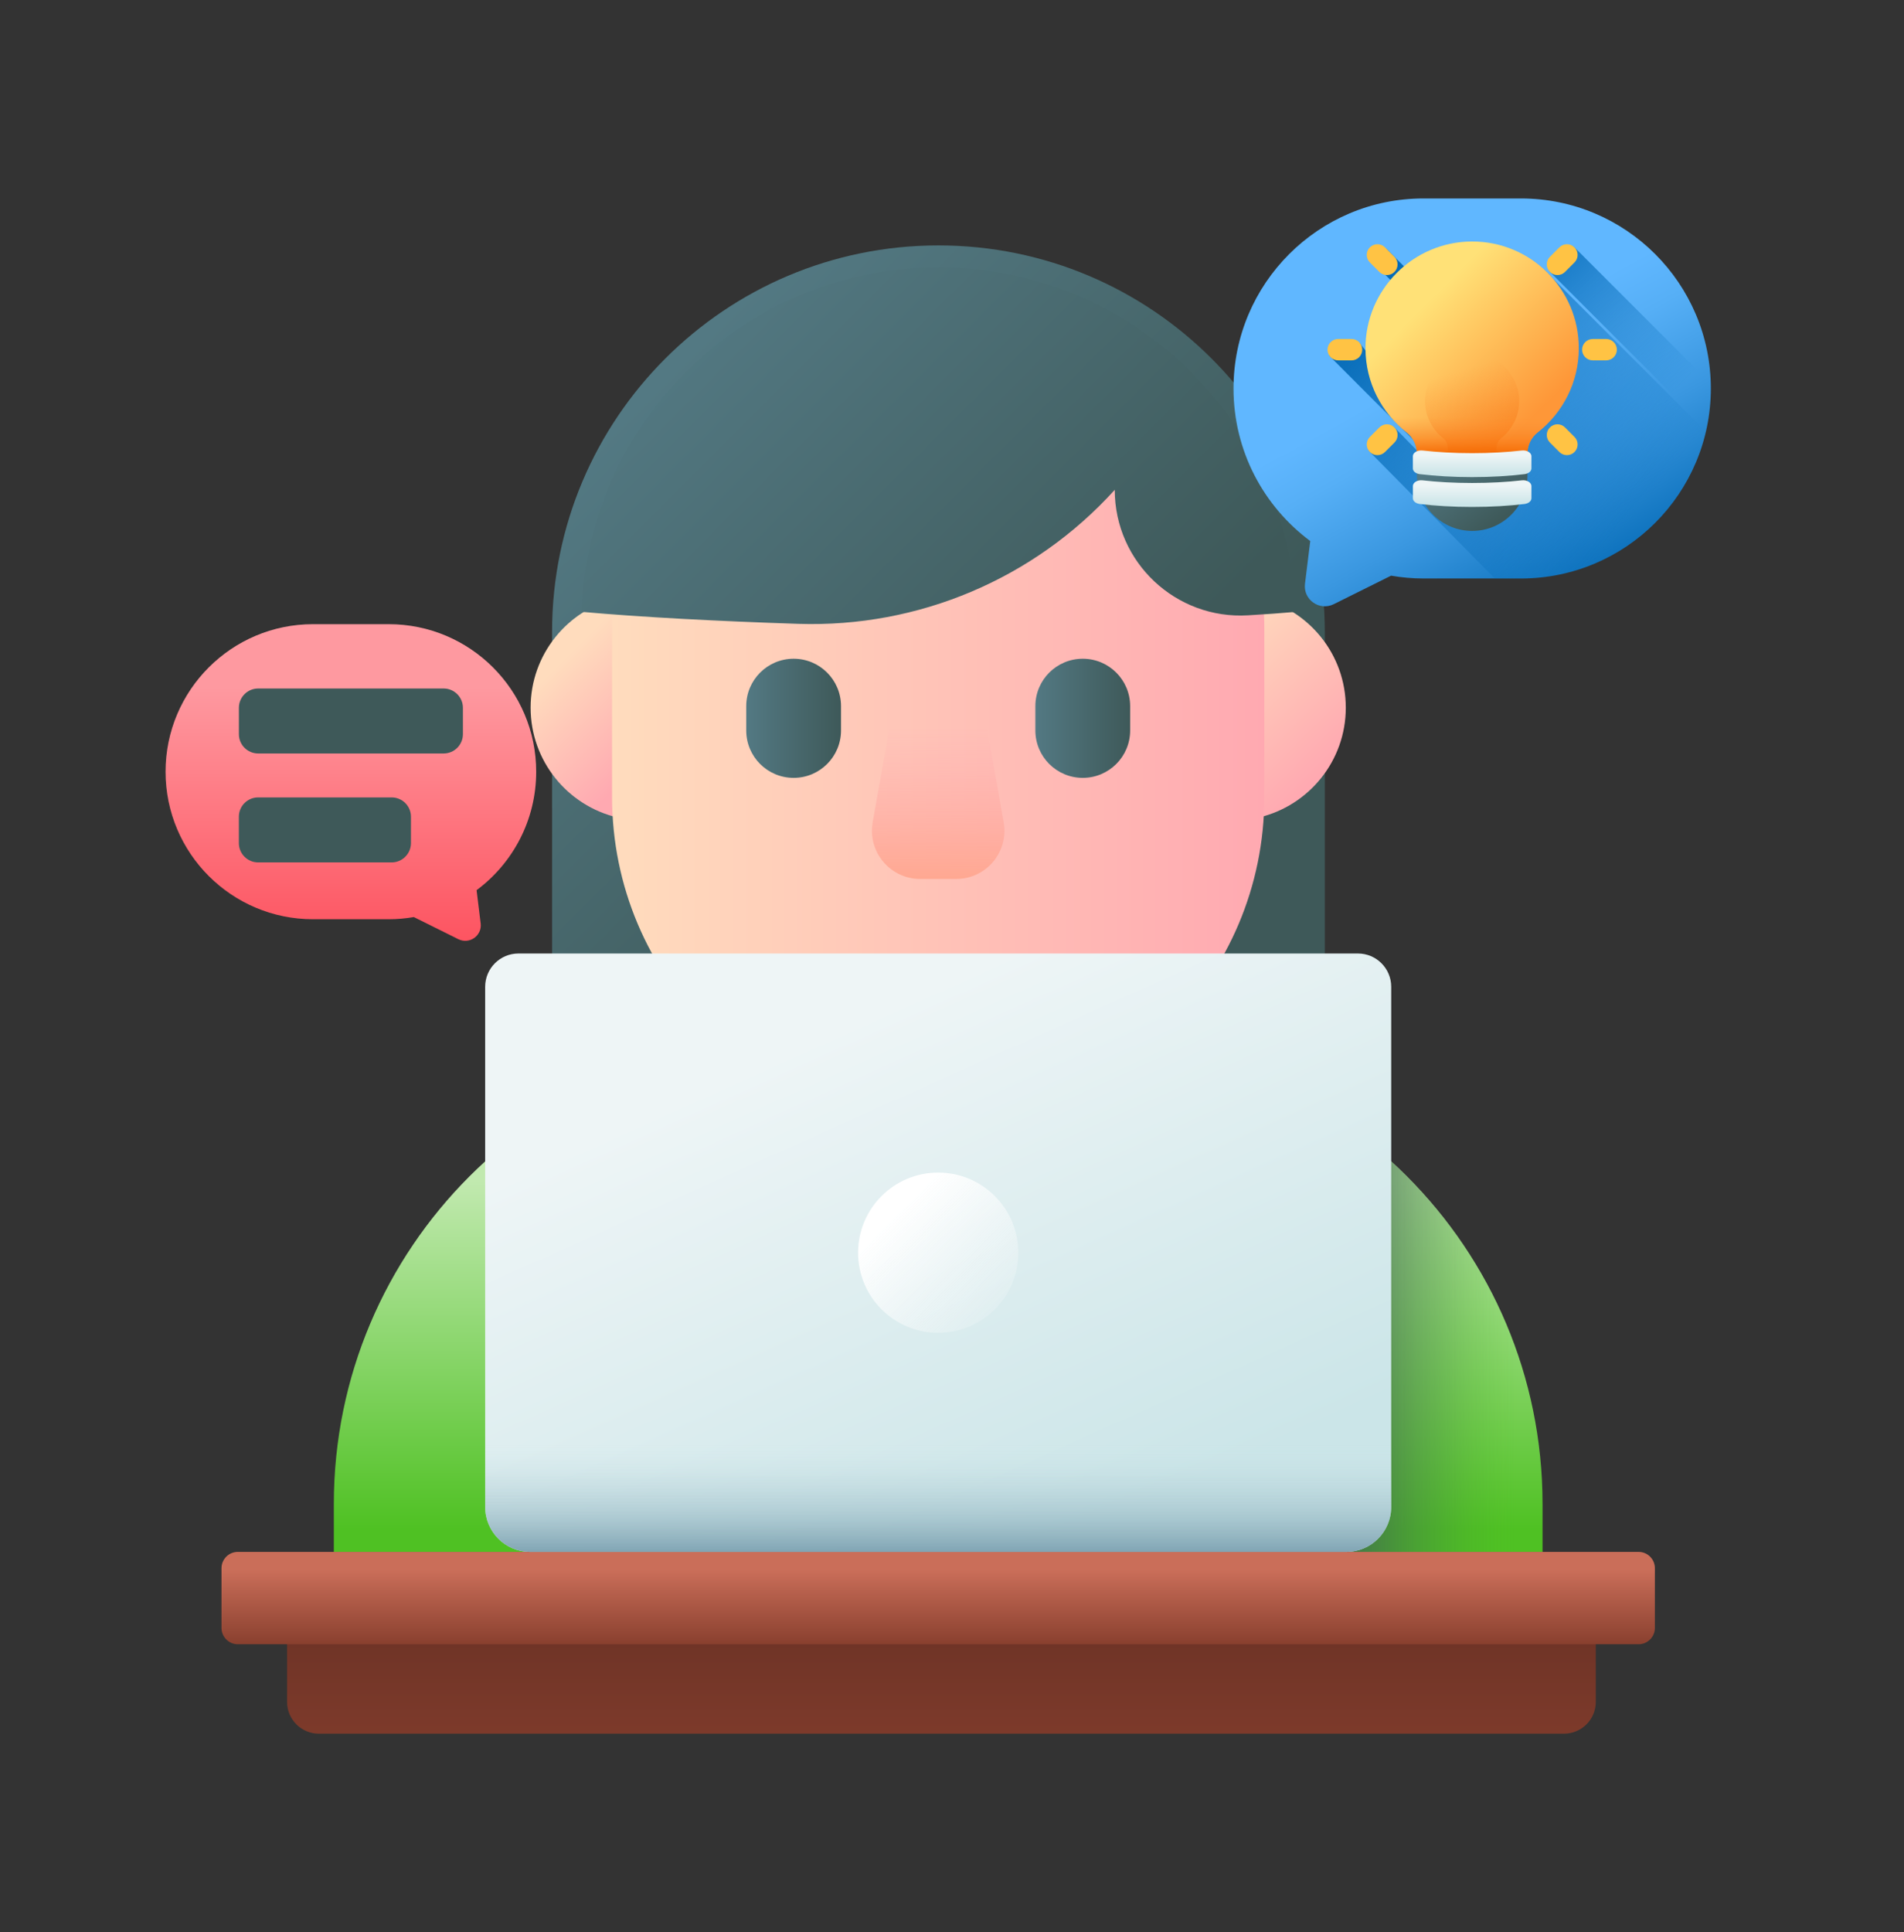 <svg width="69" height="70" viewBox="0 0 69 70" fill="none" xmlns="http://www.w3.org/2000/svg">
<rect x="0" y="0" width="69" height="70" fill="#333333" stroke="none"/>
<g clip-path="url(#clip0)">
<path d="M55.902 56.223H12.098V54.485C12.098 45.215 19.614 37.699 28.884 37.699H39.115C48.386 37.699 55.901 45.215 55.901 54.485V56.223H55.902Z" fill="url(#paint0_linear)"/>
<path d="M48.384 40.489V56.223H55.901V54.485C55.901 48.641 52.914 43.495 48.384 40.489Z" fill="url(#paint1_linear)"/>
<path d="M25.66 36.779C25.66 36.779 23.23 37.994 24.003 38.989C24.572 39.72 27.471 42.542 28.965 43.984C29.46 44.462 30.246 44.454 30.732 43.967L33.999 40.7L25.66 36.779Z" fill="url(#paint2_linear)"/>
<path d="M42.338 36.779C42.338 36.779 44.768 37.994 43.995 38.989C43.426 39.72 40.527 42.542 39.033 43.984C38.538 44.462 37.752 44.454 37.266 43.967L33.999 40.7L42.338 36.779Z" fill="url(#paint3_linear)"/>
<path d="M48.01 49.656H20.007V22.892C20.007 15.159 26.276 8.891 34.008 8.891C41.741 8.891 48.01 15.16 48.01 22.892V49.656H48.01Z" fill="url(#paint4_linear)"/>
<path d="M19.229 25.638C19.229 23.706 20.57 22.087 22.372 21.661C22.854 21.548 23.314 21.92 23.314 22.415V28.861C23.314 29.356 22.854 29.729 22.372 29.615C20.57 29.189 19.229 27.57 19.229 25.638Z" fill="url(#paint5_linear)"/>
<path d="M48.771 25.638C48.771 23.706 47.429 22.087 45.627 21.661C45.145 21.547 44.685 21.92 44.685 22.415V28.861C44.685 29.356 45.145 29.729 45.627 29.615C47.429 29.189 48.771 27.57 48.771 25.638Z" fill="url(#paint6_linear)"/>
<path d="M34 40.69C27.472 40.69 22.181 35.398 22.181 28.871V22.81C22.181 16.282 27.472 10.991 34 10.991C40.527 10.991 45.819 16.282 45.819 22.81V28.871C45.819 35.398 40.527 40.69 34 40.69Z" fill="url(#paint7_linear)"/>
<path d="M34.653 31.843H33.347C32.258 31.843 31.435 30.86 31.625 29.788L32.374 25.58H35.626L36.374 29.788C36.565 30.86 35.741 31.843 34.653 31.843Z" fill="url(#paint8_linear)"/>
<path d="M46.946 22.168C46.461 22.212 45.87 22.253 45.23 22.292C42.611 22.45 40.398 20.371 40.398 17.746C37.477 20.973 33.283 22.743 28.933 22.601C26.052 22.507 23.218 22.359 21.07 22.165C21.273 16.43 25.209 11.646 30.521 10.163C31.63 9.851 32.799 9.687 34.01 9.687C35.221 9.687 36.389 9.851 37.498 10.163C39.672 10.768 41.617 11.93 43.167 13.48C45.407 15.723 46.827 18.778 46.946 22.168Z" fill="url(#paint9_linear)"/>
<path d="M56.676 62.809H11.557C10.92 62.809 10.403 62.293 10.403 61.655V58.857H57.831V61.655C57.831 62.293 57.314 62.809 56.676 62.809Z" fill="url(#paint10_linear)"/>
<path d="M59.381 59.569H8.618C8.292 59.569 8.027 59.304 8.027 58.978V56.814C8.027 56.487 8.292 56.223 8.618 56.223H59.381C59.708 56.223 59.972 56.487 59.972 56.814V58.978C59.972 59.304 59.708 59.569 59.381 59.569Z" fill="url(#paint11_linear)"/>
<path d="M49.21 34.544H18.789C18.122 34.544 17.582 35.084 17.582 35.751V54.596C17.582 55.495 18.311 56.223 19.209 56.223H48.79C49.688 56.223 50.417 55.495 50.417 54.596V35.751C50.417 35.084 49.877 34.544 49.21 34.544Z" fill="url(#paint12_linear)"/>
<path d="M33.999 48.286C35.603 48.286 36.902 46.987 36.902 45.384C36.902 43.781 35.603 42.481 33.999 42.481C32.396 42.481 31.097 43.781 31.097 45.384C31.097 46.987 32.396 48.286 33.999 48.286Z" fill="url(#paint13_linear)"/>
<path d="M17.582 49.406V54.596C17.582 55.495 18.311 56.223 19.209 56.223H48.79C49.688 56.223 50.417 55.495 50.417 54.596V49.406H17.582Z" fill="url(#paint14_linear)"/>
<path d="M28.761 28.181C27.812 28.181 27.043 27.413 27.043 26.464V25.583C27.043 24.634 27.812 23.865 28.761 23.865C29.709 23.865 30.478 24.634 30.478 25.583V26.464C30.478 27.412 29.709 28.181 28.761 28.181Z" fill="url(#paint15_linear)"/>
<path d="M39.239 28.181C38.29 28.181 37.521 27.412 37.521 26.464V25.583C37.521 24.634 38.29 23.865 39.239 23.865C40.187 23.865 40.956 24.634 40.956 25.583V26.464C40.956 27.412 40.187 28.181 39.239 28.181Z" fill="url(#paint16_linear)"/>
<path d="M51.586 7.19H55.116C58.918 7.19 62 10.272 62 14.074C62 17.876 58.918 20.958 55.116 20.958H51.586C51.186 20.958 50.794 20.922 50.412 20.856L48.334 21.889C47.817 22.146 47.222 21.724 47.292 21.152L47.483 19.601C45.796 18.347 44.702 16.338 44.702 14.074C44.702 10.272 47.784 7.19 51.586 7.19Z" fill="url(#paint17_linear)"/>
<path d="M62 14.074C62 14.574 61.947 15.06 61.846 15.529L56.169 9.851C56.018 9.701 56.128 9.455 56.278 9.304L56.512 9.071C56.663 8.92 56.909 8.81 57.059 8.961L61.998 13.9C61.999 13.958 62 14.016 62 14.074Z" fill="url(#paint18_linear)"/>
<path d="M56.297 10.111C55.585 9.277 54.526 8.858 53.344 8.86C52.408 8.861 51.658 9.199 50.989 9.759L50.301 9.071C50.15 8.92 49.905 8.81 49.753 8.961C49.679 9.036 49.64 9.135 49.64 9.234C49.64 9.334 49.679 9.433 49.753 9.509L50.447 10.201C49.91 10.87 49.59 11.719 49.595 12.638C49.595 12.669 49.597 12.808 49.599 12.839L49.324 12.491C49.26 12.367 49.13 12.391 48.98 12.391H48.495C48.282 12.391 48.218 12.455 48.218 12.669C48.218 12.758 48.138 12.839 48.189 12.905L51.207 15.929C51.276 16.044 51.321 16.174 51.338 16.309L50.534 15.485C50.383 15.335 50.138 15.445 49.987 15.595L49.753 15.829C49.603 15.979 49.493 16.225 49.644 16.376L54.172 20.958H55.116C57.018 20.958 58.739 20.187 59.984 18.942C60.877 18.048 61.526 16.91 61.822 15.638L56.297 10.111Z" fill="url(#paint19_linear)"/>
<path d="M57.216 12.615C57.216 10.477 55.481 8.745 53.343 8.749C51.21 8.753 49.472 10.505 49.484 12.638C49.492 13.868 50.073 14.961 50.974 15.665C51.209 15.848 51.347 16.129 51.347 16.427C51.347 17.07 51.868 17.591 52.51 17.591H54.19C54.833 17.591 55.354 17.07 55.354 16.427V16.427C55.354 16.129 55.491 15.848 55.726 15.665C56.633 14.958 57.216 13.854 57.216 12.615Z" fill="url(#paint20_linear)"/>
<path d="M55.056 14.529C55.056 13.585 54.29 12.82 53.346 12.822C52.404 12.823 51.637 13.597 51.643 14.539C51.646 15.082 51.903 15.565 52.3 15.875C52.404 15.956 52.465 16.08 52.465 16.212C52.465 16.496 52.695 16.726 52.979 16.726H53.72C54.004 16.726 54.234 16.496 54.234 16.212C54.234 16.08 54.295 15.956 54.398 15.875C54.799 15.563 55.056 15.076 55.056 14.529Z" fill="url(#paint21_linear)"/>
<path d="M49.761 14.054C50.018 14.693 50.44 15.247 50.974 15.665C51.209 15.848 51.347 16.129 51.347 16.427C51.347 17.07 51.868 17.591 52.51 17.591H54.191C54.833 17.591 55.354 17.07 55.354 16.427V16.427C55.354 16.129 55.491 15.848 55.726 15.665C56.261 15.248 56.683 14.693 56.939 14.054H49.761Z" fill="url(#paint22_linear)"/>
<path d="M53.351 19.235C52.244 19.235 51.347 18.338 51.347 17.232V16.716H55.354V17.232C55.354 18.338 54.457 19.235 53.351 19.235Z" fill="url(#paint23_linear)"/>
<path d="M51.202 16.527V16.972C51.202 17.074 51.307 17.16 51.452 17.178C52.011 17.246 52.659 17.285 53.35 17.285C54.041 17.285 54.689 17.246 55.248 17.178C55.392 17.16 55.498 17.074 55.498 16.972V16.527C55.498 16.399 55.332 16.301 55.15 16.321C54.614 16.382 54.001 16.417 53.35 16.417C52.699 16.417 52.087 16.382 51.551 16.321C51.368 16.301 51.202 16.399 51.202 16.527Z" fill="url(#paint24_linear)"/>
<path d="M51.203 17.608V18.053C51.203 18.154 51.308 18.241 51.452 18.259C52.011 18.327 52.659 18.366 53.35 18.366C54.042 18.366 54.69 18.327 55.249 18.259C55.393 18.241 55.498 18.154 55.498 18.053V17.608C55.498 17.48 55.333 17.381 55.15 17.402C54.614 17.463 54.002 17.498 53.351 17.498C52.7 17.498 52.087 17.463 51.551 17.402C51.368 17.381 51.203 17.48 51.203 17.608Z" fill="url(#paint25_linear)"/>
<path d="M57.722 13.056H58.207C58.421 13.056 58.594 12.882 58.594 12.668C58.594 12.455 58.421 12.281 58.207 12.281H57.722C57.508 12.281 57.335 12.455 57.335 12.668C57.335 12.882 57.508 13.056 57.722 13.056Z" fill="#FFC344"/>
<path d="M48.495 13.056H48.98C49.194 13.056 49.367 12.882 49.367 12.668C49.367 12.455 49.194 12.281 48.98 12.281H48.495C48.281 12.281 48.108 12.455 48.108 12.668C48.108 12.882 48.281 13.056 48.495 13.056Z" fill="#FFC344"/>
<path d="M56.168 16.033L56.511 16.376C56.662 16.527 56.907 16.527 57.059 16.376C57.21 16.225 57.21 15.98 57.059 15.829L56.715 15.485C56.564 15.334 56.319 15.334 56.168 15.485C56.017 15.637 56.017 15.882 56.168 16.033Z" fill="#FFC344"/>
<path d="M49.644 9.508L49.987 9.852C50.138 10.003 50.383 10.003 50.534 9.852C50.685 9.7 50.685 9.455 50.534 9.304L50.191 8.961C50.04 8.81 49.795 8.81 49.644 8.961C49.492 9.112 49.492 9.357 49.644 9.508Z" fill="#FFC344"/>
<path d="M50.535 16.033L50.191 16.376C50.04 16.527 49.795 16.527 49.644 16.376C49.493 16.225 49.493 15.98 49.644 15.829L49.987 15.485C50.138 15.334 50.383 15.334 50.535 15.485C50.686 15.637 50.686 15.882 50.535 16.033Z" fill="#FFC344"/>
<path d="M57.059 9.508L56.715 9.852C56.564 10.003 56.319 10.003 56.168 9.852C56.017 9.701 56.017 9.455 56.168 9.304L56.511 8.961C56.662 8.81 56.907 8.81 57.059 8.961C57.21 9.112 57.21 9.357 57.059 9.508Z" fill="#FFC344"/>
<path d="M14.086 22.613H11.345C8.393 22.613 6 25.006 6 27.958C6 30.91 8.393 33.303 11.345 33.303H14.086C14.397 33.303 14.701 33.275 14.997 33.224L16.611 34.026C17.012 34.225 17.474 33.898 17.419 33.454L17.271 32.25C18.582 31.276 19.431 29.716 19.431 27.959C19.431 25.006 17.038 22.613 14.086 22.613Z" fill="url(#paint26_linear)"/>
<path d="M16.076 27.298H9.357C8.97 27.298 8.657 26.985 8.657 26.598V25.643C8.657 25.257 8.97 24.943 9.357 24.943H16.076C16.462 24.943 16.776 25.257 16.776 25.643V26.598C16.776 26.985 16.462 27.298 16.076 27.298Z" fill="#3E5959"/>
<path d="M14.193 31.244H9.356C8.969 31.244 8.656 30.93 8.656 30.544V29.589C8.656 29.202 8.969 28.889 9.356 28.889H14.193C14.579 28.889 14.893 29.202 14.893 29.589V30.544C14.893 30.93 14.579 31.244 14.193 31.244Z" fill="#3E5959"/>
</g>
<defs>
<linearGradient id="paint0_linear" x1="34" y1="42.786" x2="34" y2="55.389" gradientUnits="userSpaceOnUse">
<stop stop-color="#C1E9AF"/>
<stop offset="1" stop-color="#4FC123"/>
</linearGradient>
<linearGradient id="paint1_linear" x1="55.039" y1="48.356" x2="47.157" y2="48.356" gradientUnits="userSpaceOnUse">
<stop stop-color="#4FC123" stop-opacity="0"/>
<stop offset="0.135" stop-color="#4BAB2F" stop-opacity="0.135"/>
<stop offset="0.385" stop-color="#468741" stop-opacity="0.385"/>
<stop offset="0.62" stop-color="#426E4E" stop-opacity="0.62"/>
<stop offset="0.832" stop-color="#3F5E56" stop-opacity="0.832"/>
<stop offset="1" stop-color="#3E5959"/>
</linearGradient>
<linearGradient id="paint2_linear" x1="30.218" y1="37.454" x2="27.18" y2="42.313" gradientUnits="userSpaceOnUse">
<stop stop-color="#FE99A0"/>
<stop offset="1" stop-color="#FD4755"/>
</linearGradient>
<linearGradient id="paint3_linear" x1="38.099" y1="37.968" x2="40.695" y2="42.109" gradientUnits="userSpaceOnUse">
<stop stop-color="#FE99A0"/>
<stop offset="1" stop-color="#FD4755"/>
</linearGradient>
<linearGradient id="paint4_linear" x1="19.145" y1="18.51" x2="34.059" y2="33.425" gradientUnits="userSpaceOnUse">
<stop stop-color="#537983"/>
<stop offset="1" stop-color="#3E5959"/>
</linearGradient>
<linearGradient id="paint5_linear" x1="20.431" y1="23.872" x2="23.717" y2="27.158" gradientUnits="userSpaceOnUse">
<stop stop-color="#FFDCBD"/>
<stop offset="1" stop-color="#FFA9B1"/>
</linearGradient>
<linearGradient id="paint6_linear" x1="43.411" y1="23.247" x2="48.01" y2="27.846" gradientUnits="userSpaceOnUse">
<stop stop-color="#FFDCBD"/>
<stop offset="1" stop-color="#FFA9B1"/>
</linearGradient>
<linearGradient id="paint7_linear" x1="22.181" y1="25.84" x2="45.819" y2="25.84" gradientUnits="userSpaceOnUse">
<stop stop-color="#FFDCBD"/>
<stop offset="1" stop-color="#FFA9B1"/>
</linearGradient>
<linearGradient id="paint8_linear" x1="34" y1="26.311" x2="34" y2="32.02" gradientUnits="userSpaceOnUse">
<stop stop-color="#FFA9B1" stop-opacity="0"/>
<stop offset="0.997" stop-color="#FFA78F"/>
</linearGradient>
<linearGradient id="paint9_linear" x1="25.28" y1="10.984" x2="40.195" y2="25.899" gradientUnits="userSpaceOnUse">
<stop stop-color="#537983"/>
<stop offset="1" stop-color="#3E5959"/>
</linearGradient>
<linearGradient id="paint10_linear" x1="34.117" y1="65.588" x2="34.117" y2="58.853" gradientUnits="userSpaceOnUse">
<stop stop-color="#883F2E"/>
<stop offset="1" stop-color="#6D3326"/>
</linearGradient>
<linearGradient id="paint11_linear" x1="34" y1="56.874" x2="34" y2="59.614" gradientUnits="userSpaceOnUse">
<stop stop-color="#CA6E59"/>
<stop offset="1" stop-color="#883F2E"/>
</linearGradient>
<linearGradient id="paint12_linear" x1="30.425" y1="37.267" x2="38.755" y2="55.798" gradientUnits="userSpaceOnUse">
<stop stop-color="#EEF5F6"/>
<stop offset="1" stop-color="#CBE5E8"/>
</linearGradient>
<linearGradient id="paint13_linear" x1="37.333" y1="48.717" x2="32.495" y2="43.879" gradientUnits="userSpaceOnUse">
<stop stop-color="#EEF5F6" stop-opacity="0"/>
<stop offset="1" stop-color="white"/>
</linearGradient>
<linearGradient id="paint14_linear" x1="33.999" y1="52.347" x2="33.999" y2="56.343" gradientUnits="userSpaceOnUse">
<stop stop-color="#CBE5E8" stop-opacity="0"/>
<stop offset="1" stop-color="#7CA1B1"/>
</linearGradient>
<linearGradient id="paint15_linear" x1="27.043" y1="26.023" x2="30.478" y2="26.023" gradientUnits="userSpaceOnUse">
<stop stop-color="#537983"/>
<stop offset="1" stop-color="#3E5959"/>
</linearGradient>
<linearGradient id="paint16_linear" x1="37.521" y1="26.023" x2="40.956" y2="26.023" gradientUnits="userSpaceOnUse">
<stop stop-color="#537983"/>
<stop offset="1" stop-color="#3E5959"/>
</linearGradient>
<linearGradient id="paint17_linear" x1="52.55" y1="13.055" x2="57.454" y2="21.985" gradientUnits="userSpaceOnUse">
<stop stop-color="#60B7FF"/>
<stop offset="0.183" stop-color="#56AFF6"/>
<stop offset="0.501" stop-color="#3A97E0"/>
<stop offset="0.912" stop-color="#0C71BC"/>
<stop offset="1" stop-color="#0268B4"/>
</linearGradient>
<linearGradient id="paint18_linear" x1="61.062" y1="13.854" x2="55.037" y2="7.829" gradientUnits="userSpaceOnUse">
<stop stop-color="#0268B4" stop-opacity="0"/>
<stop offset="1" stop-color="#0268B4"/>
</linearGradient>
<linearGradient id="paint19_linear" x1="59.268" y1="18.637" x2="49.191" y2="10.778" gradientUnits="userSpaceOnUse">
<stop stop-color="#0268B4" stop-opacity="0"/>
<stop offset="1" stop-color="#0268B4"/>
</linearGradient>
<linearGradient id="paint20_linear" x1="51.491" y1="11.171" x2="55.493" y2="15.173" gradientUnits="userSpaceOnUse">
<stop stop-color="#FFE177"/>
<stop offset="1" stop-color="#FE9738"/>
</linearGradient>
<linearGradient id="paint21_linear" x1="52.999" y1="13.379" x2="54.315" y2="17.696" gradientUnits="userSpaceOnUse">
<stop stop-color="#FE9738" stop-opacity="0"/>
<stop offset="1" stop-color="#F46700"/>
</linearGradient>
<linearGradient id="paint22_linear" x1="53.35" y1="15.103" x2="53.35" y2="16.521" gradientUnits="userSpaceOnUse">
<stop stop-color="#FE9738" stop-opacity="0"/>
<stop offset="1" stop-color="#F46700"/>
</linearGradient>
<linearGradient id="paint23_linear" x1="52.651" y1="16.35" x2="54.434" y2="18.778" gradientUnits="userSpaceOnUse">
<stop stop-color="#537983"/>
<stop offset="1" stop-color="#3E5959"/>
</linearGradient>
<linearGradient id="paint24_linear" x1="53.35" y1="16.497" x2="53.35" y2="17.203" gradientUnits="userSpaceOnUse">
<stop stop-color="#EEF5F6"/>
<stop offset="1" stop-color="#CBE5E8"/>
</linearGradient>
<linearGradient id="paint25_linear" x1="53.35" y1="17.578" x2="53.35" y2="18.284" gradientUnits="userSpaceOnUse">
<stop stop-color="#EEF5F6"/>
<stop offset="1" stop-color="#CBE5E8"/>
</linearGradient>
<linearGradient id="paint26_linear" x1="12.715" y1="24.88" x2="12.715" y2="35.813" gradientUnits="userSpaceOnUse">
<stop stop-color="#FE99A0"/>
<stop offset="1" stop-color="#FD4755"/>
</linearGradient>
<clipPath id="clip0">
<rect width="56" height="56" fill="white" transform="translate(6 7)"/>
</clipPath>
</defs>
</svg>
